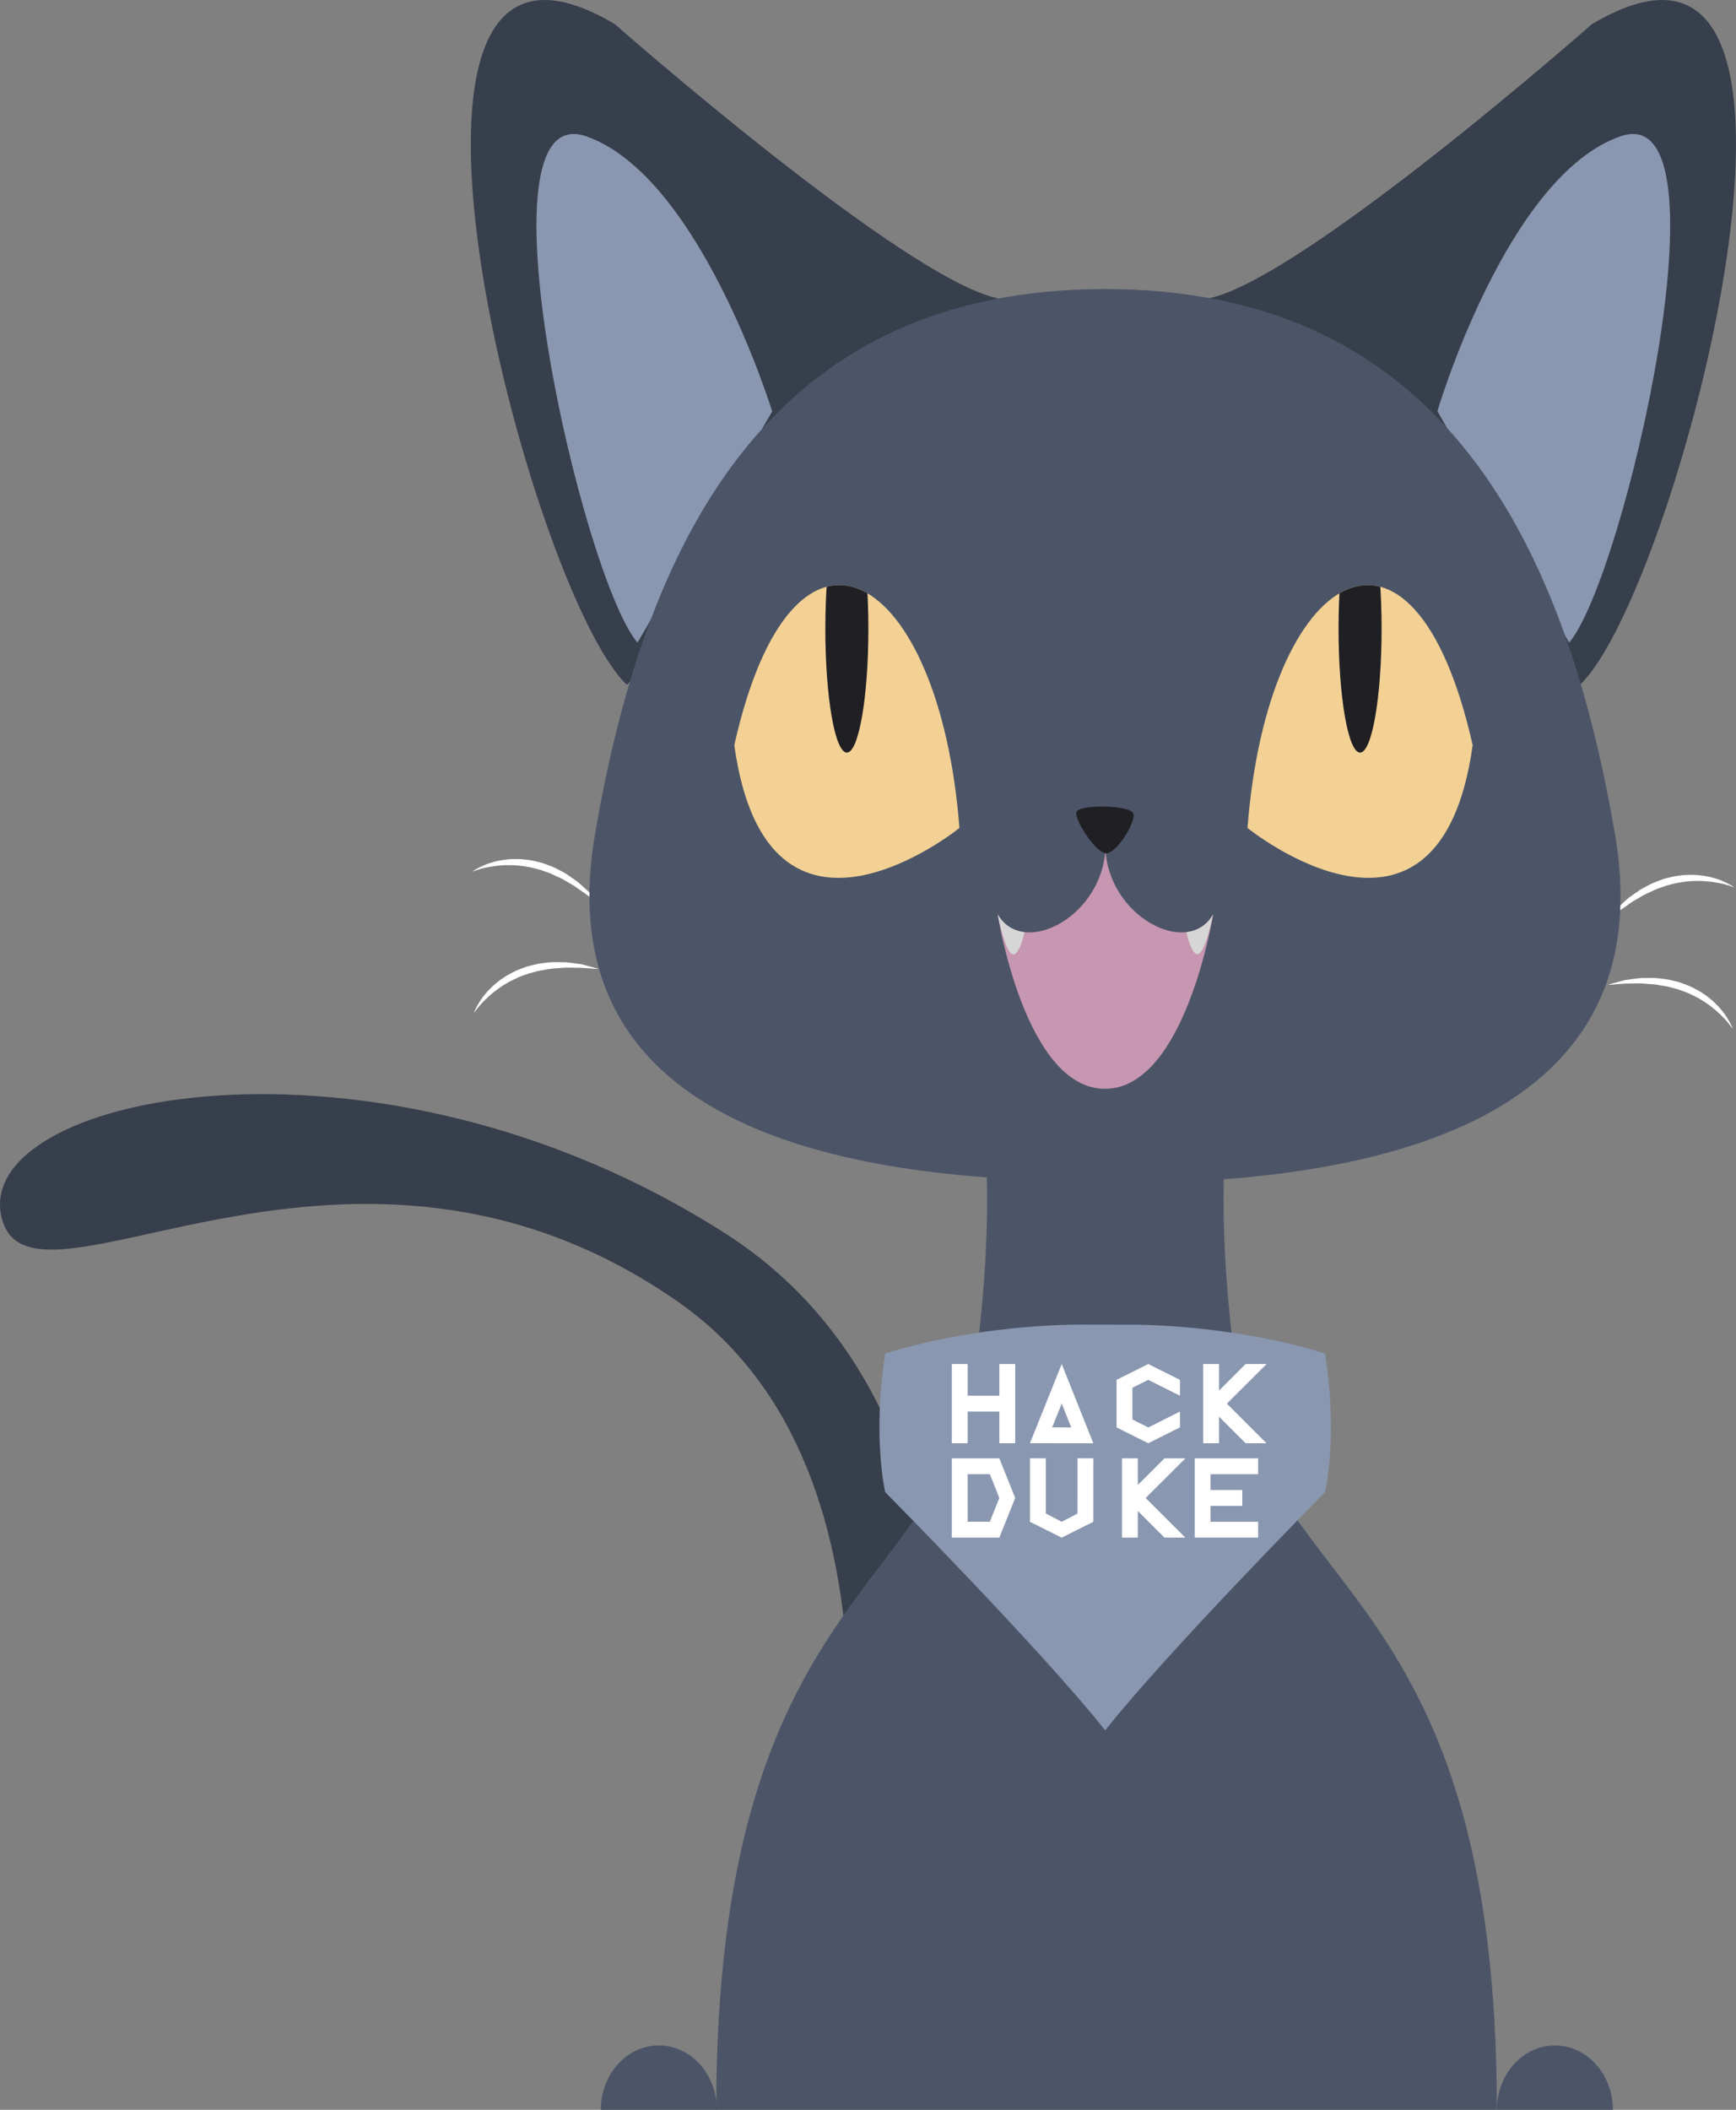 <?xml version="1.0" encoding="utf-8"?>
<!-- Generator: Adobe Illustrator 16.0.0, SVG Export Plug-In . SVG Version: 6.00 Build 0)  -->
<!DOCTYPE svg PUBLIC "-//W3C//DTD SVG 1.1//EN" "http://www.w3.org/Graphics/SVG/1.1/DTD/svg11.dtd">
<svg version="1.1" id="Layer_1" xmlns="http://www.w3.org/2000/svg" xmlns:xlink="http://www.w3.org/1999/xlink" x="0px" y="0px"
	 width="240.957px" height="292.787px" viewBox="0 0 240.957 292.787" enable-background="new 0 0 240.957 292.787"
	 xml:space="preserve">
<rect x="0" y="0" width="240.957" height="292.787" fill="#808080" stroke="none"/>
<path fill="#383F4C" d="M122.226,288.815c13.908-44.905,13.215-95.336-21.479-117.598C51.837,139.837-5.23,152.021,0.383,169.521
	c4.808,14.984,48.345-20.354,93.579,11.028c34.092,23.649,23.849,81.097,16.77,108.267"/>
<path fill="#4C5568" d="M207.765,292.787c0-72.369-31.903-71.472-36.077-101.806c-4.173-30.334,0-41.866,0-41.866h-36.53
	c0,0,4.174,11.532,0,41.866s-35.754,29.547-35.754,101.916"/>
<path fill="#383F4C" d="M219.285,95.038c13.5-12.644,40.271-114.659,1.664-91.679c0,0-40.056,35.276-53.117,38.03"/>
<path fill="#383F4C" d="M87.017,95.038c-13.5-12.644-40.27-114.659-1.665-91.679c0,0,40.058,35.276,53.118,38.03"/>
<path fill="#8997B0" d="M199.513,57.055c0,0,9.625-32.671,25.418-38.144c15.791-5.478,0.529,61.283-7.135,70.271"/>
<path fill="#8997B0" d="M107.18,57.105c0,0-10.041-32.721-25.833-38.193c-15.792-5.478-0.529,61.283,7.135,70.271"/>
<g>
	<path fill="#FFFFFF" d="M222.919,127.866c0,0,0.191-0.247,0.545-0.662c0.178-0.206,0.393-0.456,0.641-0.743
		c0.124-0.144,0.256-0.296,0.396-0.456c0.158-0.146,0.324-0.298,0.498-0.457c0.351-0.317,0.729-0.668,1.146-1.021
		c0.445-0.311,0.917-0.639,1.404-0.979c0.496-0.326,1.058-0.591,1.611-0.882c0.562-0.277,1.18-0.464,1.773-0.7
		c0.621-0.153,1.24-0.329,1.863-0.421c0.627-0.086,1.244-0.156,1.846-0.139c0.602-0.031,1.178,0.053,1.723,0.11
		c0.539,0.088,1.049,0.181,1.504,0.322c0.461,0.121,0.869,0.274,1.221,0.43c0.355,0.145,0.654,0.302,0.898,0.425
		c0.481,0.263,0.727,0.46,0.727,0.46s-0.289-0.12-0.805-0.28c-0.258-0.076-0.568-0.175-0.936-0.251
		c-0.363-0.084-0.775-0.156-1.227-0.223c-0.447-0.074-0.941-0.098-1.455-0.14c-0.52-0.005-1.062-0.027-1.621,0.026
		c-0.562,0.007-1.133,0.133-1.713,0.211c-0.58,0.096-1.153,0.274-1.73,0.423c-0.559,0.214-1.139,0.374-1.673,0.626
		c-0.524,0.273-1.078,0.47-1.563,0.761c-0.492,0.286-0.967,0.562-1.416,0.825c-0.427,0.3-0.83,0.583-1.201,0.844
		c-0.381,0.254-0.729,0.501-1.016,0.75c-0.295,0.238-0.552,0.445-0.763,0.617C223.173,127.682,222.919,127.866,222.919,127.866z"/>
</g>
<g>
	<path fill="#FFFFFF" d="M223.153,136.669c0,0,0.298-0.096,0.822-0.24c0.263-0.07,0.582-0.156,0.948-0.254
		c0.183-0.049,0.377-0.1,0.582-0.154c0.213-0.03,0.438-0.062,0.67-0.097c0.469-0.065,0.979-0.141,1.523-0.196
		c0.543-0.006,1.116-0.012,1.711-0.018c0.594,0.009,1.207,0.107,1.828,0.179c0.622,0.088,1.236,0.281,1.86,0.42
		c0.599,0.225,1.21,0.428,1.776,0.703c0.564,0.282,1.115,0.571,1.603,0.925c0.515,0.312,0.942,0.707,1.36,1.061
		c0.396,0.377,0.766,0.741,1.062,1.114c0.312,0.36,0.562,0.716,0.767,1.043c0.213,0.319,0.369,0.617,0.502,0.855
		c0.252,0.489,0.342,0.79,0.342,0.79s-0.172-0.262-0.506-0.685c-0.17-0.209-0.373-0.466-0.633-0.734
		c-0.252-0.274-0.553-0.566-0.888-0.875c-0.327-0.314-0.724-0.612-1.123-0.936c-0.426-0.296-0.86-0.62-1.354-0.892
		c-0.469-0.312-1.008-0.528-1.533-0.791c-0.532-0.247-1.107-0.423-1.667-0.624c-0.582-0.139-1.151-0.334-1.735-0.426
		c-0.587-0.069-1.154-0.219-1.721-0.253c-0.566-0.04-1.115-0.078-1.635-0.115c-0.521,0.007-1.014,0.015-1.469,0.021
		c-0.457-0.005-0.883,0.004-1.261,0.048c-0.378,0.031-0.707,0.058-0.978,0.08C223.464,136.66,223.153,136.669,223.153,136.669z"/>
</g>
<g>
	<path fill="#FFFFFF" d="M83.357,125.675c0,0-0.253-0.184-0.679-0.523c-0.211-0.17-0.468-0.378-0.763-0.616
		c-0.287-0.249-0.635-0.497-1.014-0.75c-0.372-0.262-0.775-0.545-1.202-0.844c-0.45-0.263-0.924-0.54-1.416-0.826
		c-0.486-0.291-1.04-0.487-1.564-0.761c-0.534-0.253-1.115-0.412-1.673-0.626c-0.577-0.149-1.151-0.327-1.729-0.424
		c-0.582-0.078-1.15-0.204-1.713-0.211c-0.561-0.054-1.103-0.031-1.622-0.026c-0.513,0.041-1.007,0.064-1.455,0.14
		c-0.45,0.066-0.863,0.139-1.227,0.223c-0.366,0.076-0.677,0.175-0.936,0.251c-0.515,0.16-0.804,0.28-0.804,0.28
		s0.245-0.197,0.728-0.46c0.244-0.123,0.541-0.28,0.896-0.425c0.353-0.155,0.761-0.309,1.221-0.431
		c0.455-0.141,0.965-0.234,1.505-0.321c0.543-0.058,1.121-0.142,1.721-0.11c0.602-0.018,1.219,0.054,1.845,0.139
		c0.624,0.093,1.243,0.269,1.864,0.421c0.594,0.237,1.21,0.423,1.773,0.701c0.555,0.292,1.116,0.556,1.612,0.883
		c0.487,0.339,0.958,0.667,1.404,0.979c0.417,0.353,0.797,0.702,1.147,1.021c0.174,0.159,0.34,0.312,0.499,0.457
		c0.139,0.16,0.271,0.312,0.396,0.455c0.247,0.287,0.463,0.538,0.64,0.744C83.165,125.428,83.357,125.675,83.357,125.675z"/>
</g>
<g>
	<path fill="#FFFFFF" d="M83.125,134.476c0,0-0.312-0.01-0.855-0.05c-0.271-0.022-0.6-0.049-0.978-0.079
		c-0.378-0.045-0.804-0.053-1.26-0.049c-0.455-0.006-0.947-0.013-1.468-0.021c-0.52,0.037-1.067,0.075-1.635,0.116
		c-0.565,0.033-1.134,0.183-1.721,0.252c-0.583,0.093-1.153,0.287-1.735,0.426c-0.56,0.201-1.135,0.377-1.667,0.624
		c-0.525,0.263-1.065,0.479-1.534,0.791c-0.493,0.271-0.928,0.595-1.354,0.891c-0.4,0.324-0.795,0.622-1.123,0.936
		c-0.335,0.309-0.635,0.601-0.888,0.875c-0.26,0.269-0.461,0.525-0.632,0.734c-0.335,0.423-0.506,0.685-0.506,0.685
		s0.091-0.301,0.342-0.79c0.132-0.239,0.289-0.536,0.501-0.856c0.204-0.327,0.455-0.683,0.767-1.043
		c0.296-0.373,0.665-0.737,1.062-1.113c0.417-0.354,0.847-0.748,1.36-1.061c0.487-0.354,1.037-0.643,1.603-0.925
		c0.567-0.275,1.178-0.479,1.777-0.702c0.624-0.14,1.238-0.333,1.859-0.42c0.623-0.072,1.235-0.17,1.829-0.18
		c0.594,0.006,1.167,0.012,1.711,0.018c0.544,0.057,1.055,0.131,1.522,0.196c0.233,0.034,0.457,0.066,0.669,0.098
		c0.206,0.054,0.401,0.104,0.584,0.153c0.366,0.098,0.685,0.184,0.948,0.254C82.827,134.38,83.125,134.476,83.125,134.476z"/>
</g>
<path fill="#4C5568" d="M153.352,163.958c-30.793,0-78.128-4.934-70.774-48.134c7.354-43.199,25.736-75.709,70.774-75.709h0.04
	c45.039,0,63.42,32.51,70.775,75.709c7.352,43.2-39.983,48.427-70.775,48.427"/>
<path fill="#8997B0" d="M155.96,183.832c0,0,13.793-0.365,27.963,3.998c1.816,11.627,0,19.237,0,19.237
	s-21.799,22.048-30.521,33.048h-0.01c-8.722-11-30.522-33.048-30.522-33.048s-1.814-7.621,0-19.248
	c14.172-4.359,27.963-3.993,27.963-3.993"/>
<g>
	<g>
		<path id="SVGID_1_" fill="#F3D194" d="M133.169,114.899c-2.758-35.85-22.979-48.257-31.25-11.491
			C106.515,136.498,133.169,114.899,133.169,114.899z"/>
	</g>
	<g>
		<defs>
			<path id="SVGID_2_" d="M133.169,114.899c-2.758-35.85-22.979-48.257-31.25-11.491
				C106.515,136.498,133.169,114.899,133.169,114.899z"/>
		</defs>
		<clipPath id="SVGID_4_">
			<use xlink:href="#SVGID_2_"  overflow="visible"/>
		</clipPath>
		<ellipse clip-path="url(#SVGID_4_)" fill="#201F24" cx="117.544" cy="87.25" rx="2.987" ry="17.191"/>
	</g>
</g>
<g>
	<g>
		<path id="SVGID_3_" fill="#F3D194" d="M173.153,114.899c2.757-35.85,22.979-48.257,31.252-11.491
			C199.808,136.498,173.153,114.899,173.153,114.899z"/>
	</g>
	<g>
		<defs>
			<path id="SVGID_6_" d="M173.153,114.899c2.757-35.85,22.979-48.257,31.252-11.491
				C199.808,136.498,173.153,114.899,173.153,114.899z"/>
		</defs>
		<clipPath id="SVGID_7_">
			<use xlink:href="#SVGID_6_"  overflow="visible"/>
		</clipPath>
		<ellipse clip-path="url(#SVGID_7_)" fill="#201F24" cx="188.779" cy="87.25" rx="2.987" ry="17.191"/>
	</g>
</g>
<g>
	<g>
		<path id="SVGID_5_" fill="#C796B0" d="M168.391,126.865c-3.459,6.203-14.985,0.25-14.985-9.75h0.051
			c0,10-11.524,15.953-14.985,9.75c0,0,3.771,24.231,14.901,24.231C164.5,151.097,168.391,126.865,168.391,126.865z"/>
	</g>
	<g>
		<defs>
			<path id="SVGID_8_" d="M168.391,126.865c-3.459,6.203-14.985,0.25-14.985-9.75h0.051c0,10-11.524,15.953-14.985,9.75
				c0,0,3.771,24.231,14.901,24.231C164.5,151.097,168.391,126.865,168.391,126.865z"/>
		</defs>
		<clipPath id="SVGID_9_">
			<use xlink:href="#SVGID_8_"  overflow="visible"/>
		</clipPath>
		<path clip-path="url(#SVGID_9_)" fill="#D6D6D6" d="M164.212,126.84c0,0,0.639,4.999,1.836,5.533
			c1.195,0.532,2.343-5.596,2.343-5.596"/>
	</g>
	<g>
		<defs>
			<path id="SVGID_10_" d="M168.391,126.865c-3.459,6.203-14.985,0.25-14.985-9.75h0.051c0,10-11.524,15.953-14.985,9.75
				c0,0,3.771,24.231,14.901,24.231C164.5,151.097,168.391,126.865,168.391,126.865z"/>
		</defs>
		<clipPath id="SVGID_11_">
			<use xlink:href="#SVGID_10_"  overflow="visible"/>
		</clipPath>
		<path clip-path="url(#SVGID_11_)" fill="#D6D6D6" d="M142.647,126.878c0,0-0.636,4.999-1.834,5.532
			c-1.196,0.53-2.343-5.596-2.343-5.596"/>
	</g>
</g>
<g>
	<polygon fill="#FFFFFF" points="132.111,189.291 134.31,189.291 134.31,193.688 138.708,193.688 138.708,189.291 140.91,189.291 
		140.91,200.285 138.708,200.285 138.708,195.886 134.31,195.886 134.31,200.285 132.111,200.285 	"/>
	<path fill="#FFFFFF" d="M151.755,200.289l-8.795-0.015l4.41-10.988L151.755,200.289z M148.682,198.085l-1.315-3.302l-1.324,3.297
		L148.682,198.085L148.682,198.085z"/>
	<polygon fill="#FFFFFF" points="157.177,196.983 157.177,192.585 159.378,191.485 163.778,193.687 163.778,191.485 
		159.378,189.289 154.978,191.485 154.978,198.085 159.378,200.285 163.778,198.085 163.778,195.885 159.382,198.093 	"/>
	<polygon fill="#FFFFFF" points="170.285,194.789 175.804,189.291 175.794,189.291 172.891,189.291 169.199,192.983 
		169.197,189.291 167,189.291 167,200.285 169.197,200.285 169.197,196.589 172.891,200.285 175.794,200.285 	"/>
	<path fill="#FFFFFF" d="M138.708,202.38l2.201,5.498l-2.201,5.498h-6.598V202.38H138.708z M134.308,204.578l0.002,6.596
		l3.082,0.004l1.316-3.299l0,0l-1.312-3.301H134.308z"/>
	<polygon fill="#FFFFFF" points="147.357,211.188 149.555,210.044 149.556,202.372 151.755,202.372 151.755,211.183 
		147.359,213.385 142.96,211.183 142.96,202.372 145.16,202.372 145.16,210.036 147.359,211.183 	"/>
	<polygon fill="#FFFFFF" points="159.017,207.878 164.537,202.38 164.526,202.38 161.625,202.38 157.929,206.076 157.929,202.38 
		155.731,202.38 155.731,213.376 157.929,213.376 157.929,209.681 161.625,213.376 164.526,213.376 	"/>
	<polygon fill="#FFFFFF" points="174.628,202.38 165.83,202.38 165.83,213.376 174.628,213.376 174.628,211.183 168.018,211.183 
		168.018,208.978 172.43,208.978 172.43,206.778 168.018,206.778 168.018,204.58 174.628,204.58 	"/>
</g>
<path fill="#4C5568" d="M99.499,292.787c0-4.937-3.605-8.938-8.053-8.938c-4.448,0-8.052,4.004-8.052,8.938"/>
<path fill="#4C5568" d="M223.871,292.787c0-4.937-3.604-8.938-8.054-8.938c-4.446,0-8.052,4.004-8.052,8.938"/>
<path fill="#201F24" d="M153.457,118.41c1.434,0.178,4.158-4.215,3.871-5.469c-0.285-1.256-7.545-1.344-7.902-0.269
	C149.065,113.748,152.024,118.226,153.457,118.41z"/>
</svg>
